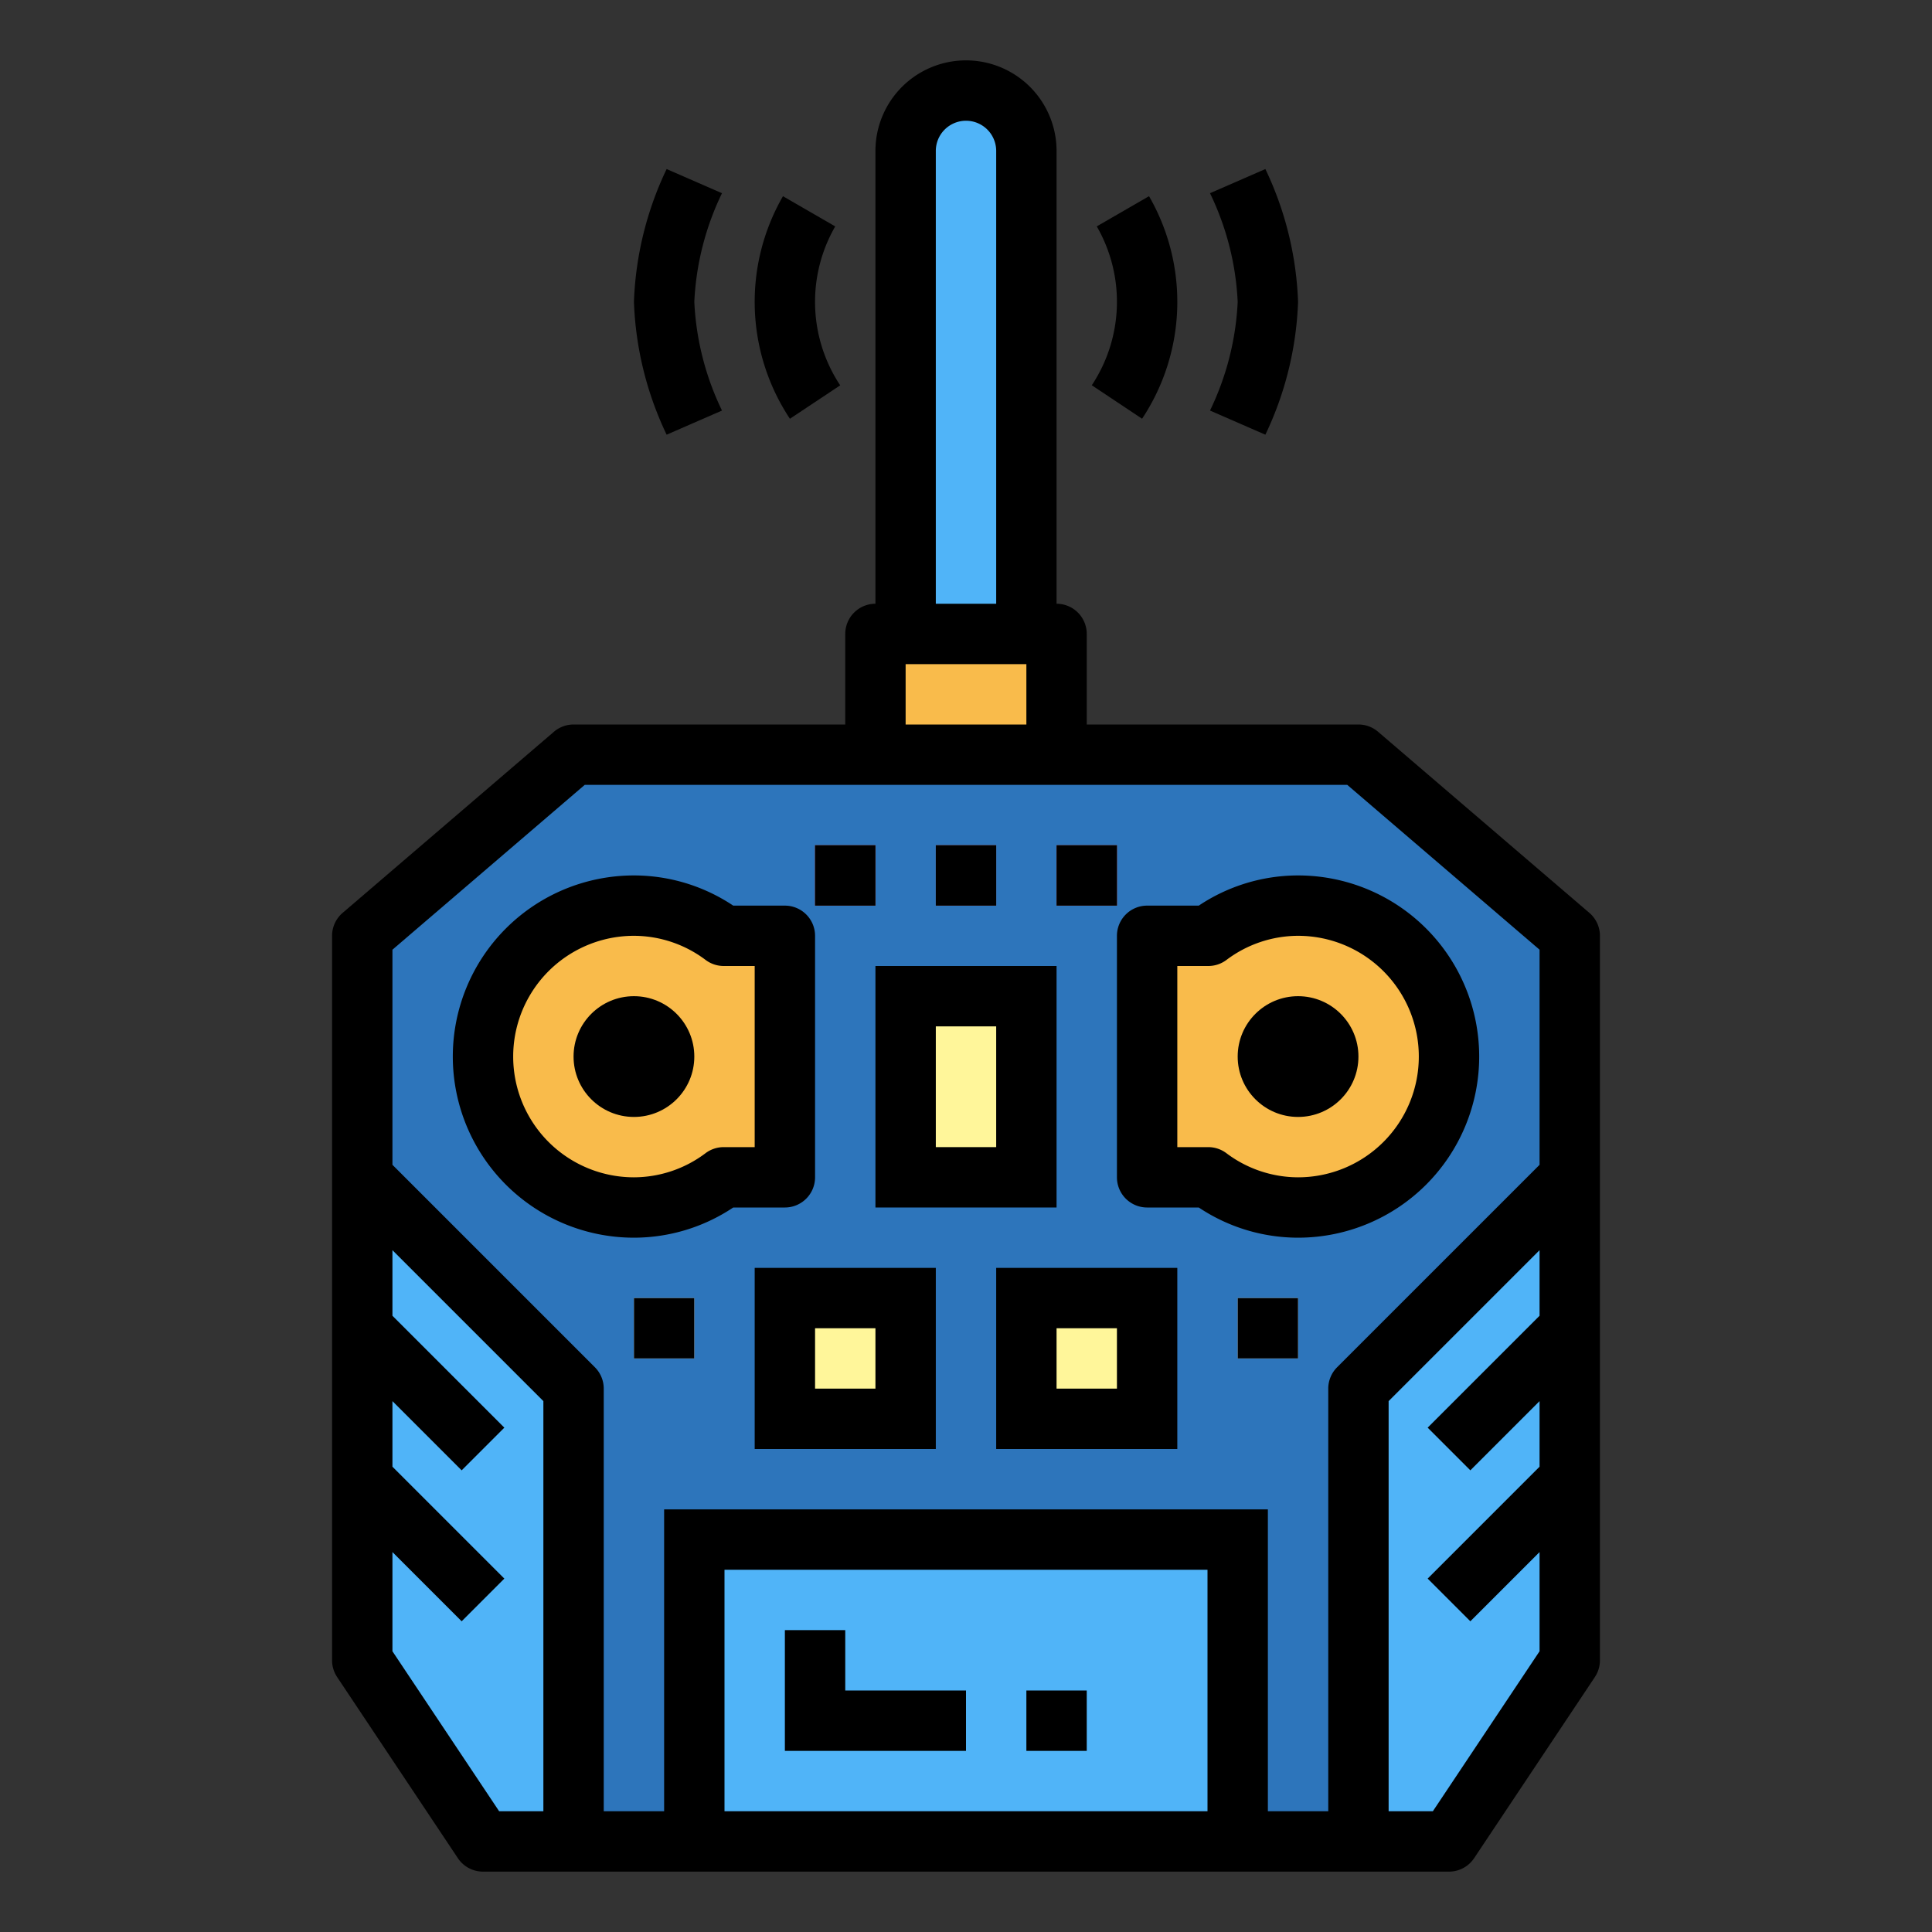 <svg height="512" viewBox="0 0 64 64" width="512" xmlns="http://www.w3.org/2000/svg"><rect x="0" y="0" width="64" height="64" fill="#333333" stroke="none"/><g id="Filled_outline" data-name="Filled outline"><path d="m45 25h-26l-7 6v24l4 6h32l4-6v-24z" fill="#2d75bb"/><g fill="#f9bb4b"><path d="m23.973 31a5 5 0 1 0 0 8h2.027v-8z"/><path d="m43 30a4.959 4.959 0 0 0 -2.973 1h-2.027v8h2.027a4.993 4.993 0 1 0 2.973-9z"/><path d="m29 21h6v4h-6z"/></g><path d="m32 3a2 2 0 0 1 2 2v16a0 0 0 0 1 0 0h-4a0 0 0 0 1 0 0v-16a2 2 0 0 1 2-2z" fill="#50b4f8"/><path d="m30 33h4v6h-4z" fill="#fff69a"/><path d="m27 28h2v2h-2z" fill="#e1462b"/><path d="m35 28h2v2h-2z" fill="#e1462b"/><path d="m31 28h2v2h-2z" fill="#e1462b"/><path d="m12 39 7 7v15h-3l-4-6z" fill="#50b4f8"/><path d="m52 39-7 7v15h3l4-6z" fill="#50b4f8"/><path d="m26 43h4v4h-4z" fill="#fff69a"/><path d="m34 43h4v4h-4z" fill="#fff69a"/><path d="m21 43h2v2h-2z" fill="#f4f4e6"/><path d="m41 43h2v2h-2z" fill="#f4f4e6"/><path d="m23 51h18v10h-18z" fill="#50b4f8"/><path d="m45.651 24.241a1 1 0 0 0 -.651-.241h-9v-3a1 1 0 0 0 -1-1v-15a3 3 0 0 0 -6 0v15a1 1 0 0 0 -1 1v3h-9a1 1 0 0 0 -.651.241l-7 6a1 1 0 0 0 -.349.759v24a1.006 1.006 0 0 0 .168.555l4 6a1 1 0 0 0 .832.445h32a1 1 0 0 0 .832-.445l4-6a1.006 1.006 0 0 0 .168-.555v-24a1 1 0 0 0 -.349-.759zm-14.651-19.241a1 1 0 0 1 2 0v15h-2zm-1 17h4v2h-4zm-12 38h-1.465l-3.535-5.3v-3.286l2.293 2.293 1.414-1.414-3.707-3.707v-2.172l2.293 2.293 1.414-1.414-3.707-3.707v-2.172l5 5zm22 0h-16v-8h16zm11-16.414-3.707 3.707 1.414 1.414 2.293-2.293v2.172l-3.707 3.707 1.414 1.414 2.293-2.293v3.286l-3.535 5.3h-1.465v-13.586l5-5zm0-5-6.707 6.707a1 1 0 0 0 -.293.707v14h-2v-10h-20v10h-2v-14a1 1 0 0 0 -.293-.707l-6.707-6.707v-7.126l6.37-5.46h25.26l6.37 5.46z"/><circle cx="21" cy="35" r="2"/><circle cx="43" cy="35" r="2"/><path d="m29 40h6v-8h-6zm2-6h2v4h-2z"/><path d="m27 28h2v2h-2z"/><path d="m35 28h2v2h-2z"/><path d="m31 28h2v2h-2z"/><path d="m25 48h6v-6h-6zm2-4h2v2h-2z"/><path d="m33 48h6v-6h-6zm2-4h2v2h-2z"/><path d="m27 39v-8a1 1 0 0 0 -1-1h-1.711a5.926 5.926 0 0 0 -3.289-1 6 6 0 0 0 0 12 5.926 5.926 0 0 0 3.289-1h1.711a1 1 0 0 0 1-1zm-2-1h-1.027a1 1 0 0 0 -.6.2 3.956 3.956 0 0 1 -2.373.8 4 4 0 0 1 0-8 3.956 3.956 0 0 1 2.375.8 1 1 0 0 0 .6.2h1.025z"/><path d="m39.711 30h-1.711a1 1 0 0 0 -1 1v8a1 1 0 0 0 1 1h1.711a5.926 5.926 0 0 0 3.289 1 6 6 0 0 0 0-12 5.926 5.926 0 0 0 -3.289 1zm7.289 5a4 4 0 0 1 -4 4 3.956 3.956 0 0 1 -2.375-.8 1 1 0 0 0 -.6-.2h-1.025v-6h1.027a1 1 0 0 0 .6-.2 3.956 3.956 0 0 1 2.373-.8 4 4 0 0 1 4 4z"/><path d="m21 43h2v2h-2z"/><path d="m41 43h2v2h-2z"/><path d="m32 56h-4v-2h-2v4h6z"/><path d="m34 56h2v2h-2z"/><path d="m25.937 6.5a7.006 7.006 0 0 0 .23 7.372l1.666-1.107a5.005 5.005 0 0 1 -.165-5.265z"/><path d="m22.083 5.6a11.1 11.1 0 0 0 -1.083 4.4 11.113 11.113 0 0 0 1.083 4.4l1.834-.8a9.257 9.257 0 0 1 -.917-3.6 9.248 9.248 0 0 1 .917-3.6z"/><path d="m37.833 13.871a7.006 7.006 0 0 0 .23-7.372l-1.731 1a5.005 5.005 0 0 1 -.165 5.263z"/><path d="m41.917 14.4a11.113 11.113 0 0 0 1.083-4.4 11.1 11.1 0 0 0 -1.083-4.4l-1.834.8a9.248 9.248 0 0 1 .917 3.6 9.257 9.257 0 0 1 -.917 3.6z"/></g></svg>